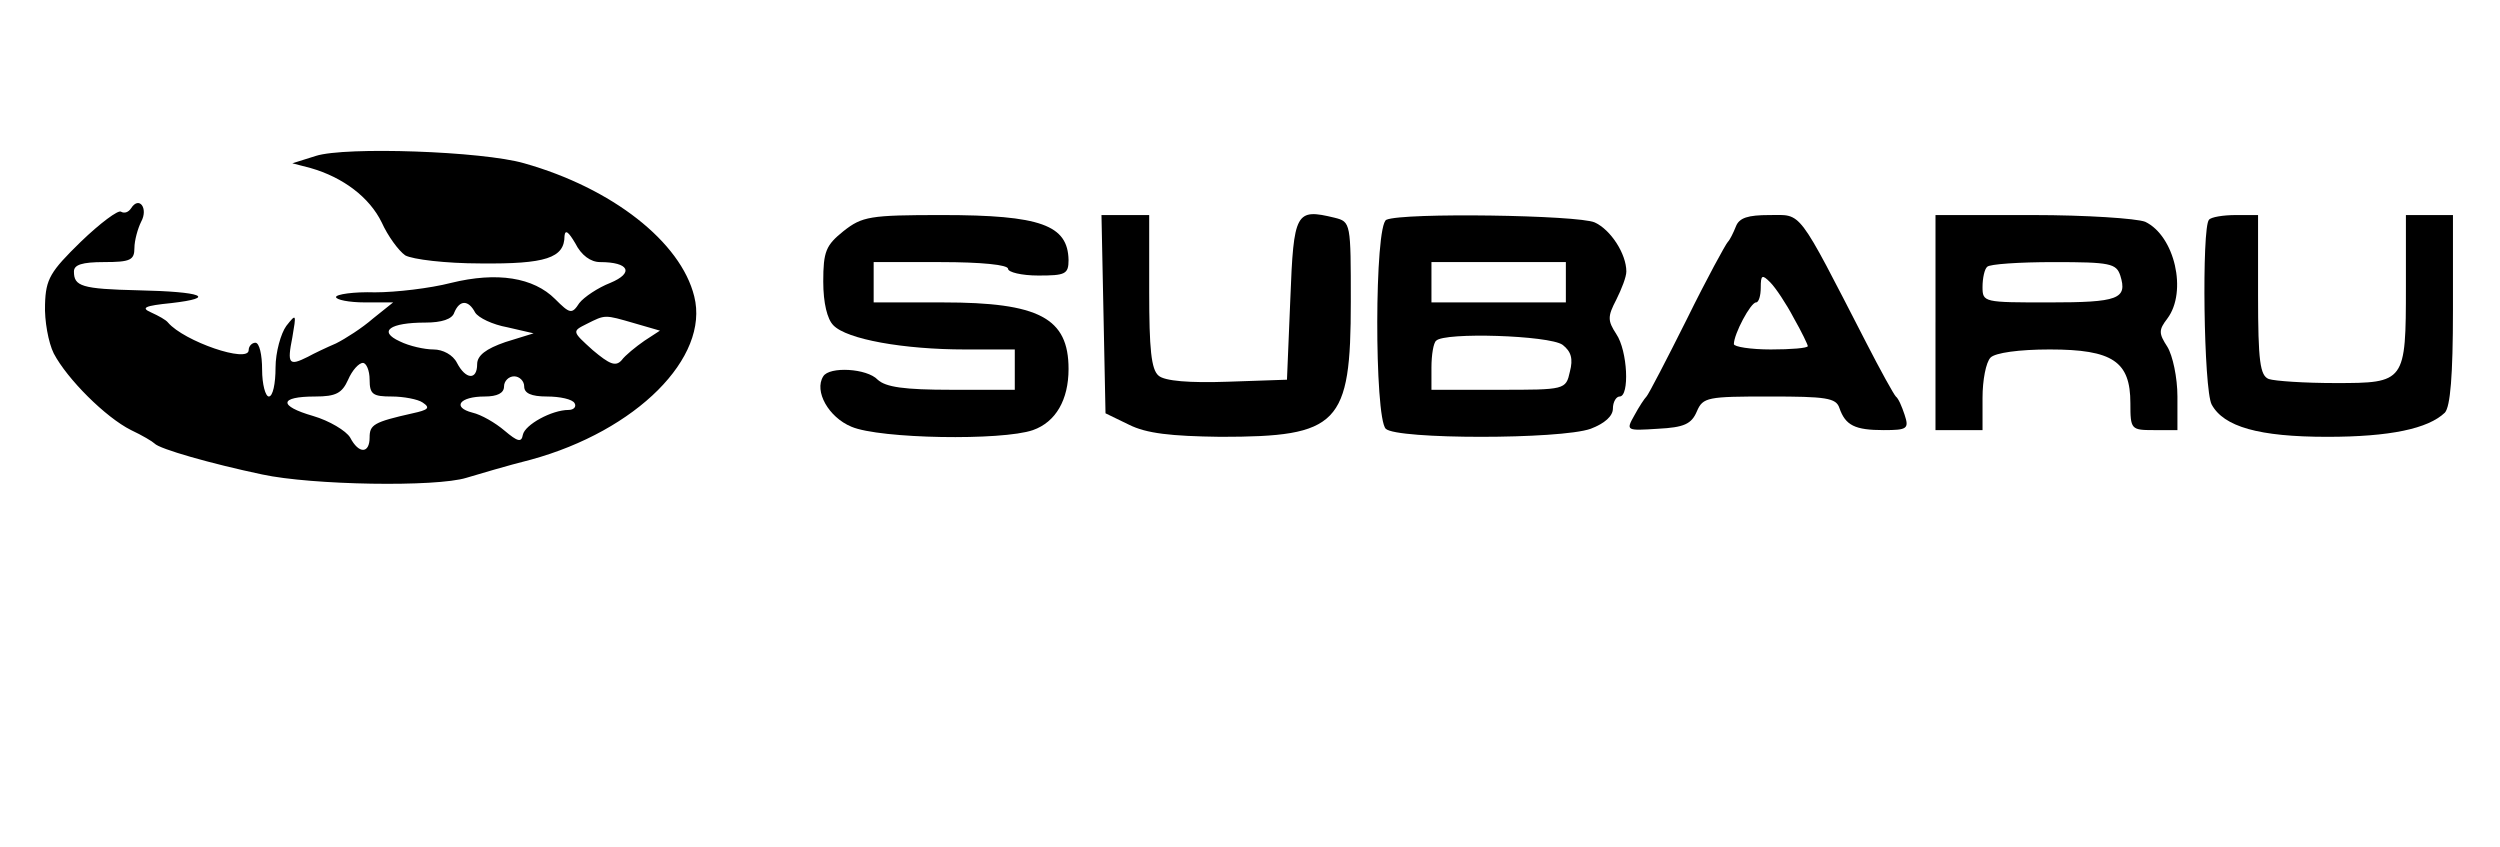 <?xml version="1.0" standalone="no"?>
<!DOCTYPE svg PUBLIC "-//W3C//DTD SVG 20010904//EN"
 "http://www.w3.org/TR/2001/REC-SVG-20010904/DTD/svg10.dtd">
<svg version="1.0" xmlns="http://www.w3.org/2000/svg"
 width="372pt" height="126pt" viewBox="0 0 372 126"
 preserveAspectRatio="xMidYMid meet">

<g transform="translate(0,126) scale(0.1,-0.1)"
fill="#000000" stroke="none">
<path d="M470 1028 l-35 -11 27 -7 c49 -14 88 -44 106 -81 9 -20 25 -42 35
-49 11 -6 60 -12 112 -12 97 -1 125 8 125 41 1 10 6 6 16 -11 9 -18 23 -28 37
-28 43 0 51 -16 15 -31 -18 -7 -39 -21 -46 -30 -11 -17 -14 -16 -36 6 -32 32
-86 41 -155 24 -31 -8 -82 -14 -113 -14 -32 1 -58 -3 -58 -7 0 -4 19 -8 43 -8
l42 0 -30 -24 c-16 -14 -41 -30 -55 -37 -14 -6 -33 -15 -42 -20 -28 -14 -31
-11 -23 29 6 35 6 36 -9 17 -8 -11 -16 -39 -16 -62 0 -24 -4 -43 -10 -43 -5 0
-10 18 -10 40 0 22 -4 40 -10 40 -5 0 -10 -5 -10 -11 0 -20 -96 13 -120 41 -3
4 -14 10 -25 15 -16 7 -10 10 30 14 69 8 46 17 -49 19 -85 2 -96 6 -96 28 0
10 12 14 45 14 39 0 45 3 45 21 0 11 5 29 10 39 11 20 -3 39 -15 20 -4 -6 -10
-8 -15 -5 -4 3 -31 -17 -60 -45 -45 -44 -52 -55 -53 -93 -1 -24 5 -57 13 -73
20 -38 77 -95 115 -114 17 -8 32 -17 35 -20 7 -8 84 -30 160 -46 74 -16 259
-19 304 -5 17 5 60 18 96 27 157 43 266 152 243 243 -20 81 -122 161 -253 198
-62 18 -266 25 -310 11z m237 -233 c5 -8 26 -18 48 -22 l39 -9 -42 -13 c-29
-10 -42 -20 -42 -33 0 -24 -17 -23 -30 2 -6 12 -21 20 -35 20 -13 0 -36 5 -50
12 -33 15 -15 28 38 28 24 0 40 5 43 15 8 19 21 19 31 0z m237 -16 l38 -11
-23 -15 c-13 -9 -29 -22 -34 -29 -9 -10 -18 -6 -43 15 -31 28 -31 28 -9 39 28
14 26 14 71 1z m-394 -84 c0 -22 5 -25 33 -25 17 0 39 -4 46 -9 12 -8 8 -11
-15 -16 -58 -13 -64 -17 -64 -36 0 -24 -16 -25 -29 0 -6 10 -31 25 -55 32 -52
15 -51 29 3 29 31 0 40 5 49 25 6 14 16 25 22 25 5 0 10 -11 10 -25z m230 -10
c0 -10 10 -15 34 -15 19 0 38 -4 41 -10 3 -5 -1 -10 -9 -10 -25 0 -65 -22 -68
-37 -2 -12 -8 -10 -27 6 -14 12 -35 24 -48 27 -31 8 -19 24 18 24 19 0 29 5
29 15 0 8 7 15 15 15 8 0 15 -7 15 -15z"/>
<path d="M1255 916 c-26 -21 -30 -30 -30 -75 0 -32 6 -56 15 -65 20 -21 105
-36 196 -36 l74 0 0 -30 0 -30 -94 0 c-71 0 -98 4 -110 15 -16 17 -72 20 -81
5 -14 -22 8 -61 42 -75 42 -18 224 -21 270 -5 34 12 53 45 53 91 0 76 -44 99
-187 99 l-103 0 0 30 0 30 100 0 c60 0 100 -4 100 -10 0 -5 20 -10 45 -10 40
0 45 2 45 23 -1 52 -41 67 -188 67 -108 0 -119 -2 -147 -24z"/>
<path d="M1642 793 l3 -148 35 -17 c26 -13 62 -17 136 -18 176 0 194 18 194
201 0 117 0 119 -24 125 -58 14 -61 9 -66 -121 l-5 -120 -88 -3 c-57 -2 -94 1
-103 9 -11 9 -14 40 -14 125 l0 114 -35 0 -36 0 3 -147z"/>
<path d="M2063 933 c-18 -7 -18 -294 -1 -311 16 -16 260 -16 305 0 21 8 33 19
33 30 0 10 5 18 10 18 15 0 12 68 -5 93 -13 20 -13 26 0 51 8 16 15 34 15 42
0 26 -23 62 -47 73 -24 11 -285 15 -310 4z m267 -93 l0 -30 -100 0 -100 0 0
30 0 30 100 0 100 0 0 -30z m-5 -93 c13 -10 16 -21 11 -40 -6 -27 -7 -27 -106
-27 l-100 0 0 33 c0 19 3 37 7 40 12 13 168 8 188 -6z"/>
<path d="M2583 923 c-4 -10 -9 -20 -12 -23 -3 -3 -31 -54 -61 -115 -30 -60
-57 -112 -60 -115 -3 -3 -11 -15 -18 -28 -13 -23 -12 -23 35 -20 39 2 50 7 58
26 9 21 16 22 108 22 84 0 99 -2 104 -17 9 -26 23 -33 66 -33 35 0 38 2 31 23
-4 12 -9 24 -13 27 -3 3 -23 39 -44 80 -104 202 -95 190 -144 190 -32 0 -45
-4 -50 -17z m86 -136 c12 -21 21 -40 21 -42 0 -3 -25 -5 -55 -5 -30 0 -55 4
-55 8 0 15 25 62 33 62 4 0 7 10 7 22 0 19 2 20 14 8 8 -8 24 -32 35 -53z"/>
<path d="M2880 780 l0 -160 35 0 35 0 0 48 c0 26 5 53 12 60 7 7 42 12 88 12
94 0 120 -18 120 -80 0 -39 1 -40 35 -40 l35 0 0 50 c0 28 -7 61 -15 74 -13
20 -13 25 0 42 30 40 11 123 -33 144 -13 5 -88 10 -167 10 l-145 0 0 -160z
m275 70 c11 -35 -3 -40 -106 -40 -97 0 -99 0 -99 23 0 13 3 27 7 30 3 4 48 7
99 7 84 0 93 -2 99 -20z"/>
<path d="M3287 933 c-11 -11 -8 -253 4 -275 18 -33 70 -48 172 -48 93 0 150
12 175 36 8 9 12 54 12 153 l0 141 -35 0 -35 0 0 -106 c0 -143 -1 -144 -105
-144 -46 0 -90 3 -99 6 -13 5 -16 26 -16 125 l0 119 -33 0 c-19 0 -37 -3 -40
-7z"/>
</g>
</svg>
